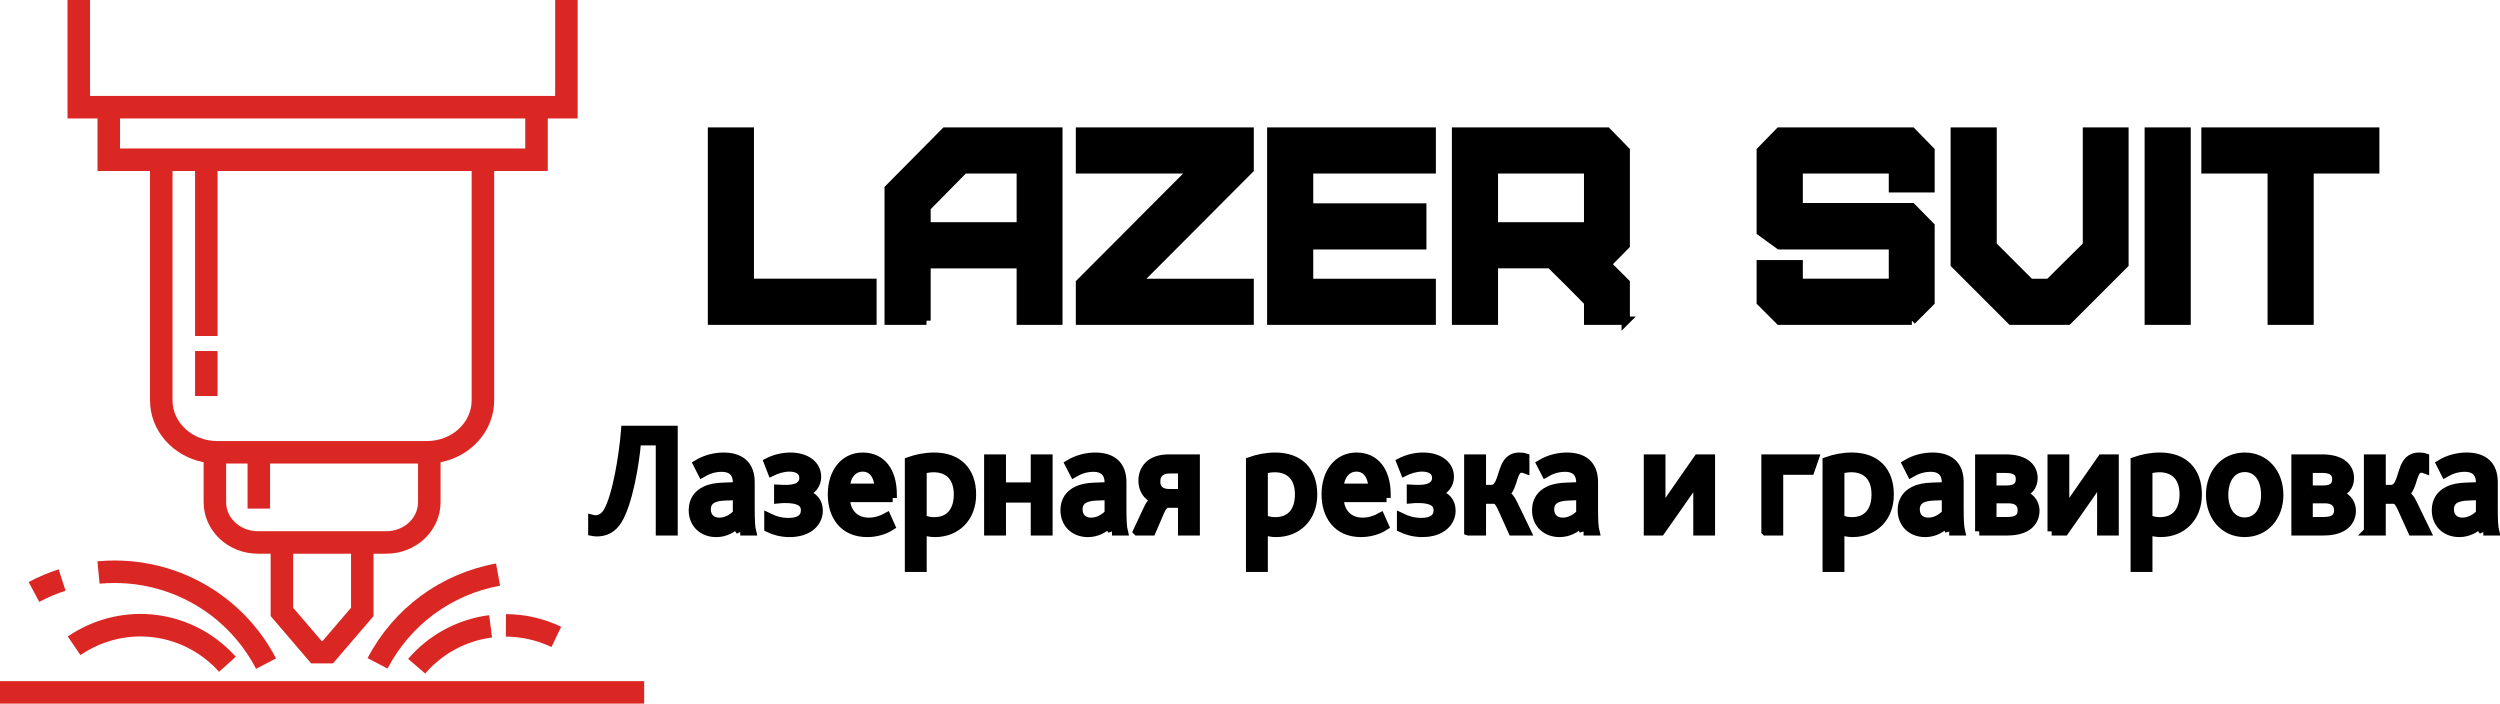 <svg width="299.921" height="84.411" xmlns="http://www.w3.org/2000/svg">

 <g>
  <title>background</title>
  <rect fill="none" id="canvas_background" height="402" width="582" y="-1" x="-1"/>
 </g>
 <g>
  <title>Layer 1</title>
  <path stroke="null" id="svg_1" fill=" rgb(0, 0, 0)" d="m85.417,15.783l0,22.688l19.248,0l0,-4.536l-14.712,0l0,-18.153l-4.536,0zm25.735,11.378l0,-2.268l4.507,-4.574l6.804,0l0,6.842l-11.311,0zm0,11.311l0,-6.775l11.311,0l0,6.775l4.507,0l0,-22.688l-13.578,0l-6.775,6.842l0,15.846l4.536,0zm38.765,-22.688l-20.353,0l0,4.536l13.578,0l-13.578,13.617l0,4.536l20.353,0l0,-4.536l-13.578,0l13.578,-13.617l0,-4.536zm21.843,22.688l0,-4.536l-14.712,0l0,-4.507l13.578,0l0,-4.536l-13.578,0l0,-4.574l14.712,0l0,-4.536l-19.248,0l0,22.688l19.248,0zm7.457,-11.311l0,-6.842l11.311,0l0,6.842l-11.311,0zm15.818,11.311l0,-4.536l-2.239,-2.239l2.239,-2.268l0,-11.349l-2.239,-2.297l-18.114,0l0,22.688l4.536,0l0,-6.775l6.775,0l2.268,2.239l2.268,2.297l0,2.239l4.507,0zm34.326,0l2.239,-2.239l0,-9.11l-2.239,-2.268l-13.578,0l0,-4.536l11.311,0l0,2.268l4.507,0l0,-4.507l-2.239,-2.297l-15.885,0l-2.239,2.297l0,9.725l2.239,1.624l13.617,0l0,4.507l-11.311,0l0,-2.239l-4.545,0l0,4.536l2.239,2.239l15.885,0zm16.461,-4.536l-2.268,0l-4.507,-4.507l0,-13.646l-4.536,0l0,15.914l6.775,6.775l6.804,0l6.775,-6.775l0,-15.914l-4.497,0l0,13.646l-4.545,4.507zm16.5,4.536l0,-22.688l-4.536,0l0,22.688l4.536,0zm14.751,0l0,-18.153l7.88,0l0,-4.536l-20.363,0l0,4.536l7.947,0l0,18.153l4.536,0z"/>
  <path stroke="null" id="svg_2" fill=" rgb(0, 0, 0)" d="m71.585,63.857c1.068,0 1.913,-0.423 2.547,-1.457c1.235,-1.991 2.069,-6.708 2.28,-9.467l2.759,0l0,10.813l1.635,0l0,-12.17l-5.796,0c-0.234,2.959 -1.012,7.909 -2.136,9.823c-0.389,0.645 -0.901,0.912 -1.446,0.912c-0.067,0 -0.2,0 -0.367,-0.044l0,1.535c0.167,0.033 0.423,0.056 0.523,0.056zm17.22,-0.111l1.402,0c-0.111,-0.445 -0.167,-1.235 -0.167,-2.737l0,-3.17c0,-2.102 -1.257,-3.048 -3.226,-3.048c-1.035,0 -2.147,0.256 -3.159,0.868l0.567,1.124c0.634,-0.367 1.391,-0.679 2.381,-0.679c1.057,0 1.813,0.534 1.813,1.769l0,0.467l-1.624,0.056c-0.89,0.033 -1.591,0.145 -2.191,0.445c-0.89,0.423 -1.48,1.19 -1.48,2.358c0,1.68 1.201,2.737 2.803,2.737c1.09,0 1.936,-0.501 2.603,-1.135l0.278,0.946zm-0.389,-4.249l0,2.114c-0.389,0.378 -1.101,0.99 -2.125,0.99c-0.923,0 -1.513,-0.59 -1.513,-1.491c0,-0.534 0.222,-0.979 0.69,-1.235c0.367,-0.189 0.823,-0.3 1.524,-0.323l1.424,-0.056zm6.296,4.439c2.436,0 3.504,-1.368 3.504,-2.659c0,-1.079 -0.612,-1.791 -1.735,-2.058l0,-0.056c0.968,-0.289 1.535,-1.023 1.535,-1.969c0,-1.391 -1.235,-2.403 -3.193,-2.403c-0.957,0 -1.936,0.256 -2.692,0.645l0.456,1.179c0.534,-0.267 1.346,-0.534 2.102,-0.534c1.057,0 1.702,0.445 1.702,1.257c0,0.645 -0.445,1.335 -2.036,1.335c-0.145,0 -0.645,0 -0.99,-0.022l0,1.235c0.289,-0.033 0.723,-0.033 0.868,-0.033c1.513,0 2.347,0.389 2.347,1.368c0,0.923 -0.712,1.413 -1.958,1.413c-0.912,0 -1.646,-0.2 -2.436,-0.59l0,1.313c0.645,0.311 1.513,0.578 2.525,0.578zm12.381,-4.194l0,-0.412c0,-2.781 -1.302,-4.539 -3.593,-4.539c-2.236,0 -3.693,1.869 -3.693,4.528c0,2.492 1.324,4.617 4.227,4.617c1.001,0 2.047,-0.278 2.859,-0.801l-0.501,-1.124c-0.601,0.334 -1.324,0.59 -2.169,0.59c-1.724,0 -2.737,-1.213 -2.759,-2.859l5.629,0zm-5.629,-1.224c0.022,-1.324 0.779,-2.436 2.036,-2.436c1.313,0 1.902,1.224 1.913,2.436l-3.949,0zm7.587,9.6l1.624,0l0,-4.461c0.434,0.167 0.946,0.278 1.48,0.278c2.581,0 4.45,-1.813 4.45,-4.605c0,-2.837 -1.646,-4.539 -4.539,-4.539c-1.035,0 -2.069,0.2 -3.015,0.534l0,12.793zm1.624,-5.885l0,-5.874c0.445,-0.122 0.857,-0.2 1.335,-0.2c1.691,0 2.915,1.001 2.915,3.159c0,1.958 -0.979,3.226 -2.848,3.226c-0.534,0 -0.934,-0.089 -1.402,-0.311zm7.887,1.513l1.624,0l0,-3.949l3.971,0l0,3.949l1.624,0l0,-8.732l-1.624,0l0,3.36l-3.971,0l0,-3.36l-1.624,0l0,8.732zm14.84,0l1.402,0c-0.111,-0.445 -0.167,-1.235 -0.167,-2.737l0,-3.17c0,-2.102 -1.257,-3.048 -3.226,-3.048c-1.035,0 -2.147,0.256 -3.159,0.868l0.578,1.124c0.623,-0.367 1.379,-0.679 2.381,-0.679c1.046,0 1.802,0.534 1.802,1.769l0,0.467l-1.624,0.056c-0.879,0.033 -1.58,0.145 -2.191,0.445c-0.89,0.423 -1.48,1.19 -1.48,2.358c0,1.68 1.201,2.737 2.803,2.737c1.09,0 1.936,-0.501 2.603,-1.135l0.278,0.946zm-0.389,-4.249l0,2.114c-0.389,0.378 -1.101,0.99 -2.125,0.99c-0.923,0 -1.513,-0.59 -1.513,-1.491c0,-0.534 0.222,-0.979 0.69,-1.235c0.367,-0.189 0.823,-0.3 1.524,-0.323l1.424,-0.056zm3.415,4.249l1.735,0l1.035,-2.403c0.3,-0.701 0.645,-0.923 0.89,-0.923l1.735,0l0,3.326l1.624,0l0,-8.732l-3.248,0c-2.214,0 -3.126,1.257 -3.126,2.659c0,1.012 0.523,1.902 1.513,2.269l0,0.033c-0.378,0.167 -0.645,0.523 -0.923,1.135l-1.235,2.636zm2.269,-5.963c0,-0.868 0.501,-1.48 1.646,-1.48l1.48,0l0,2.859l-1.591,0c-1.001,0 -1.535,-0.545 -1.535,-1.379zm11.28,10.334l1.624,0l0,-4.461c0.423,0.167 0.946,0.278 1.48,0.278c2.581,0 4.45,-1.813 4.45,-4.605c0,-2.837 -1.646,-4.539 -4.539,-4.539c-1.035,0 -2.069,0.2 -3.015,0.534l0,12.793zm1.624,-5.885l0,-5.874c0.445,-0.122 0.857,-0.2 1.335,-0.2c1.691,0 2.915,1.001 2.915,3.159c0,1.958 -0.979,3.226 -2.848,3.226c-0.534,0 -0.934,-0.089 -1.402,-0.311zm14.74,-2.492l0,-0.412c0,-2.781 -1.313,-4.539 -3.604,-4.539c-2.236,0 -3.693,1.869 -3.693,4.528c0,2.492 1.335,4.617 4.227,4.617c1.001,0 2.047,-0.278 2.859,-0.801l-0.501,-1.124c-0.601,0.334 -1.324,0.59 -2.169,0.59c-1.724,0 -2.737,-1.213 -2.759,-2.859l5.64,0zm-5.64,-1.224c0.022,-1.324 0.779,-2.436 2.036,-2.436c1.313,0 1.902,1.224 1.924,2.436l-3.96,0zm9.923,5.417c2.436,0 3.504,-1.368 3.504,-2.659c0,-1.079 -0.612,-1.791 -1.735,-2.058l0,-0.056c0.957,-0.289 1.535,-1.023 1.535,-1.969c0,-1.391 -1.246,-2.403 -3.204,-2.403c-0.957,0 -1.936,0.256 -2.692,0.645l0.467,1.179c0.534,-0.267 1.346,-0.534 2.102,-0.534c1.046,0 1.702,0.445 1.702,1.257c0,0.645 -0.445,1.335 -2.036,1.335c-0.145,0 -0.645,0 -1.001,-0.022l0,1.235c0.3,-0.033 0.723,-0.033 0.868,-0.033c1.513,0 2.347,0.389 2.347,1.368c0,0.923 -0.701,1.413 -1.958,1.413c-0.901,0 -1.635,-0.2 -2.436,-0.59l0,1.313c0.645,0.311 1.513,0.578 2.536,0.578zm5.529,-0.189l1.624,0l0,-3.804l1.502,0c0.256,0 0.534,0.245 0.845,0.901l1.313,2.903l1.713,0l-1.58,-3.282c-0.323,-0.634 -0.578,-1.023 -1.057,-1.146l0,-0.044c0.868,-0.489 0.923,-2.025 1.402,-2.725c0.145,-0.2 0.356,-0.334 0.623,-0.334c0.156,0 0.3,0.033 0.445,0.089l0,-1.424c-0.2,-0.067 -0.489,-0.089 -0.712,-0.089c-0.701,0 -1.19,0.3 -1.513,0.834c-0.667,1.068 -0.656,3.048 -1.847,3.048l-1.135,0l0,-3.66l-1.624,0l0,8.732zm13.827,0l1.402,0c-0.111,-0.445 -0.167,-1.235 -0.167,-2.737l0,-3.17c0,-2.102 -1.246,-3.048 -3.226,-3.048c-1.035,0 -2.136,0.256 -3.159,0.868l0.578,1.124c0.623,-0.367 1.379,-0.679 2.381,-0.679c1.046,0 1.802,0.534 1.802,1.769l0,0.467l-1.624,0.056c-0.879,0.033 -1.58,0.145 -2.191,0.445c-0.89,0.423 -1.48,1.19 -1.48,2.358c0,1.68 1.201,2.737 2.803,2.737c1.09,0 1.947,-0.501 2.603,-1.135l0.278,0.946zm-0.389,-4.249l0,2.114c-0.378,0.378 -1.101,0.99 -2.114,0.99c-0.923,0 -1.524,-0.59 -1.524,-1.491c0,-0.534 0.222,-0.979 0.69,-1.235c0.367,-0.189 0.834,-0.3 1.535,-0.323l1.413,-0.056zm8.11,4.249l1.546,0l3.237,-4.617c0.534,-0.779 0.879,-1.324 1.179,-1.824l0.033,0c-0.033,0.567 -0.056,1.124 -0.056,1.802l0,4.639l1.613,0l0,-8.732l-1.557,0l-3.215,4.617c-0.512,0.756 -0.879,1.324 -1.19,1.824l-0.044,0c0.022,-0.567 0.056,-1.124 0.056,-1.802l0,-4.639l-1.602,0l0,8.732zm14.105,0l1.624,0l0,-7.286l3.76,0l0.501,-1.446l-5.885,0l0,8.732zm7.342,4.372l1.624,0l0,-4.461c0.423,0.167 0.946,0.278 1.48,0.278c2.581,0 4.45,-1.813 4.45,-4.605c0,-2.837 -1.646,-4.539 -4.539,-4.539c-1.035,0 -2.069,0.2 -3.015,0.534l0,12.793zm1.624,-5.885l0,-5.874c0.445,-0.122 0.845,-0.2 1.335,-0.2c1.691,0 2.915,1.001 2.915,3.159c0,1.958 -0.979,3.226 -2.848,3.226c-0.534,0 -0.934,-0.089 -1.402,-0.311zm13.071,1.513l1.402,0c-0.111,-0.445 -0.167,-1.235 -0.167,-2.737l0,-3.17c0,-2.102 -1.257,-3.048 -3.226,-3.048c-1.035,0 -2.147,0.256 -3.159,0.868l0.567,1.124c0.634,-0.367 1.391,-0.679 2.392,-0.679c1.046,0 1.802,0.534 1.802,1.769l0,0.467l-1.624,0.056c-0.89,0.033 -1.591,0.145 -2.191,0.445c-0.89,0.423 -1.48,1.19 -1.48,2.358c0,1.68 1.201,2.737 2.803,2.737c1.09,0 1.936,-0.501 2.603,-1.135l0.278,0.946zm-0.389,-4.249l0,2.114c-0.389,0.378 -1.101,0.99 -2.125,0.99c-0.923,0 -1.513,-0.59 -1.513,-1.491c0,-0.534 0.222,-0.979 0.69,-1.235c0.367,-0.189 0.823,-0.3 1.524,-0.323l1.424,-0.056zm3.994,4.249l3.36,0c2.547,0 3.371,-1.257 3.371,-2.47c0,-1.112 -0.768,-1.78 -1.68,-2.002l0,-0.033c0.834,-0.256 1.457,-0.845 1.457,-1.88c0,-1.146 -0.812,-2.347 -3.337,-2.347l-3.17,0l0,8.732zm1.569,-1.224l0,-2.636l1.958,0c1.012,0 1.58,0.478 1.58,1.335c0,0.845 -0.501,1.302 -1.713,1.302l-1.824,0zm0,-3.782l0,-2.503l1.602,0c1.279,0 1.713,0.489 1.713,1.246c0,0.857 -0.534,1.257 -1.569,1.257l-1.746,0zm7.119,5.006l1.557,0l3.226,-4.617c0.534,-0.779 0.89,-1.324 1.179,-1.824l0.044,0c-0.044,0.567 -0.056,1.124 -0.056,1.802l0,4.639l1.602,0l0,-8.732l-1.546,0l-3.215,4.617c-0.523,0.756 -0.89,1.324 -1.201,1.824l-0.033,0c0.011,-0.567 0.056,-1.124 0.056,-1.802l0,-4.639l-1.613,0l0,8.732zm9.967,4.372l1.624,0l0,-4.461c0.423,0.167 0.946,0.278 1.48,0.278c2.581,0 4.45,-1.813 4.45,-4.605c0,-2.837 -1.646,-4.539 -4.539,-4.539c-1.035,0 -2.069,0.2 -3.015,0.534l0,12.793zm1.624,-5.885l0,-5.874c0.445,-0.122 0.857,-0.2 1.335,-0.2c1.691,0 2.915,1.001 2.915,3.159c0,1.958 -0.979,3.226 -2.848,3.226c-0.534,0 -0.934,-0.089 -1.402,-0.311zm11.558,1.702c2.514,0 4.149,-2.002 4.149,-4.561c0,-2.592 -1.658,-4.583 -4.127,-4.583c-2.514,0 -4.16,1.991 -4.16,4.583c0,2.559 1.646,4.561 4.138,4.561zm0,-1.357c-1.535,0 -2.458,-1.346 -2.458,-3.204c0,-1.891 0.923,-3.237 2.481,-3.237c1.535,0 2.447,1.346 2.447,3.237c0,1.858 -0.912,3.204 -2.47,3.204zm6.107,1.168l3.36,0c2.547,0 3.382,-1.257 3.382,-2.47c0,-1.112 -0.779,-1.78 -1.68,-2.002l0,-0.033c0.834,-0.256 1.457,-0.845 1.457,-1.88c0,-1.146 -0.812,-2.347 -3.337,-2.347l-3.182,0l0,8.732zm1.569,-1.224l0,-2.636l1.958,0c1.023,0 1.591,0.478 1.591,1.335c0,0.845 -0.501,1.302 -1.713,1.302l-1.835,0zm0,-3.782l0,-2.503l1.613,0c1.268,0 1.713,0.489 1.713,1.246c0,0.857 -0.534,1.257 -1.569,1.257l-1.758,0zm7.131,5.006l1.624,0l0,-3.804l1.491,0c0.267,0 0.545,0.245 0.857,0.901l1.313,2.903l1.713,0l-1.591,-3.282c-0.311,-0.634 -0.567,-1.023 -1.046,-1.146l0,-0.044c0.868,-0.489 0.923,-2.025 1.402,-2.725c0.145,-0.2 0.345,-0.334 0.623,-0.334c0.145,0 0.3,0.033 0.445,0.089l0,-1.424c-0.2,-0.067 -0.501,-0.089 -0.723,-0.089c-0.701,0 -1.179,0.3 -1.513,0.834c-0.667,1.068 -0.645,3.048 -1.847,3.048l-1.124,0l0,-3.66l-1.624,0l0,8.732zm13.827,0l1.402,0c-0.111,-0.445 -0.167,-1.235 -0.167,-2.737l0,-3.17c0,-2.102 -1.257,-3.048 -3.226,-3.048c-1.035,0 -2.147,0.256 -3.159,0.868l0.567,1.124c0.634,-0.367 1.391,-0.679 2.381,-0.679c1.057,0 1.813,0.534 1.813,1.769l0,0.467l-1.624,0.056c-0.89,0.033 -1.591,0.145 -2.191,0.445c-0.89,0.423 -1.48,1.19 -1.48,2.358c0,1.68 1.201,2.737 2.803,2.737c1.09,0 1.936,-0.501 2.603,-1.135l0.278,0.946zm-0.389,-4.249l0,2.114c-0.389,0.378 -1.112,0.99 -2.125,0.99c-0.923,0 -1.513,-0.59 -1.513,-1.491c0,-0.534 0.222,-0.979 0.69,-1.235c0.367,-0.189 0.823,-0.3 1.524,-0.323l1.424,-0.056z"/>
  <rect fill="#db2723" transform="matrix(0.9,0,0,0.9,-6.359,-2.795) " id="svg_4" height="5.999" width="3" y="49.896" x="33.067"/>
  <rect fill="#db2723" transform="matrix(0.9,0,0,0.9,-6.359,-2.795) " id="svg_5" height="3" width="85.868" y="93.895" x="7.066"/>
  <path id="svg_6" fill="#db2723" d="m33.115,78.989c-3.779,-7.246 -11.202,-11.746 -19.374,-11.746c-0.686,0 -1.376,0.032 -2.052,0.096l0.255,2.687c0.591,-0.057 1.196,-0.085 1.797,-0.085c7.161,0 13.668,3.945 16.979,10.294l2.395,-1.247z"/>
  <path id="svg_7" fill="#db2723" d="m7.864,70.869l-0.828,-2.57c-1.238,0.399 -2.449,0.913 -3.599,1.527l1.273,2.381c1.009,-0.54 2.071,-0.99 3.155,-1.339z"/>
  <path id="svg_8" fill="#db2723" d="m9.293,75.637c-0.398,0.223 -0.787,0.463 -1.164,0.721l1.52,2.231c0.312,-0.212 0.634,-0.411 0.962,-0.596c5.225,-2.923 11.668,-1.853 15.668,2.6l2.009,-1.804c-4.848,-5.399 -12.661,-6.696 -18.995,-3.153z"/>
  <path id="svg_9" fill="#db2723" d="m59.508,67.603c-6.655,1.221 -12.271,5.358 -15.411,11.35l2.392,1.254c2.751,-5.252 7.673,-8.877 13.505,-9.948l-0.487,-2.656z"/>
  <path id="svg_10" fill="#db2723" d="m48.961,79.044l2.047,1.76c2.051,-2.387 4.899,-3.923 8.021,-4.326l-0.346,-2.678c-3.783,0.489 -7.235,2.351 -9.722,5.244z"/>
  <path id="svg_11" fill="#db2723" d="m60.689,76.374c1.883,0.005 3.772,0.439 5.468,1.252l1.167,-2.434c-2.055,-0.985 -4.347,-1.51 -6.627,-1.517l-0.009,2.7z"/>
  <path id="svg_12" fill="#db2723" d="m11.7,20.512l6.297,0l0,27.527c0,3.65 2.765,6.704 6.431,7.414l0,4.797c0,3.406 2.915,6.177 6.5,6.177l1.54,0l0,7.482l4.867,5.68l2.612,0l4.867,-5.68l0,-7.482l1.538,0c3.584,0 6.501,-2.77 6.501,-6.177l0,-4.797c3.665,-0.71 6.431,-3.766 6.431,-7.414l0,-27.527l6.431,0l0,-6.3l3.586,0l0,-14.212l-2.7,0l0,11.512l-55.8,0l0,-11.512l-2.7,0l0,14.212l3.6,0l0,6.3l-0.001,0zm30.414,52.399l-3.409,3.978l-0.13,0l-3.408,-3.978l0,-6.483l6.946,0l0,6.483l0.001,0zm4.238,-9.183l-15.424,0c-2.095,0 -3.8,-1.559 -3.8,-3.477l0,-4.64l2.57,0l0,5.402l2.7,0l0,-5.402l17.753,0l0,4.64c0.001,1.918 -1.705,3.477 -3.8,3.477zm4.866,-10.817l-25.156,0c-2.958,0 -5.365,-2.185 -5.365,-4.871l0,-27.528l0.483,0l0,-0.001l2.22,0l0,19.801l2.7,0l0,-19.801l30.482,0l0,27.528c0,2.687 -2.407,4.872 -5.365,4.872zm11.796,-35.099l-48.614,0l0,-3.6l48.614,0l0,3.6z"/>
 </g>
</svg>
